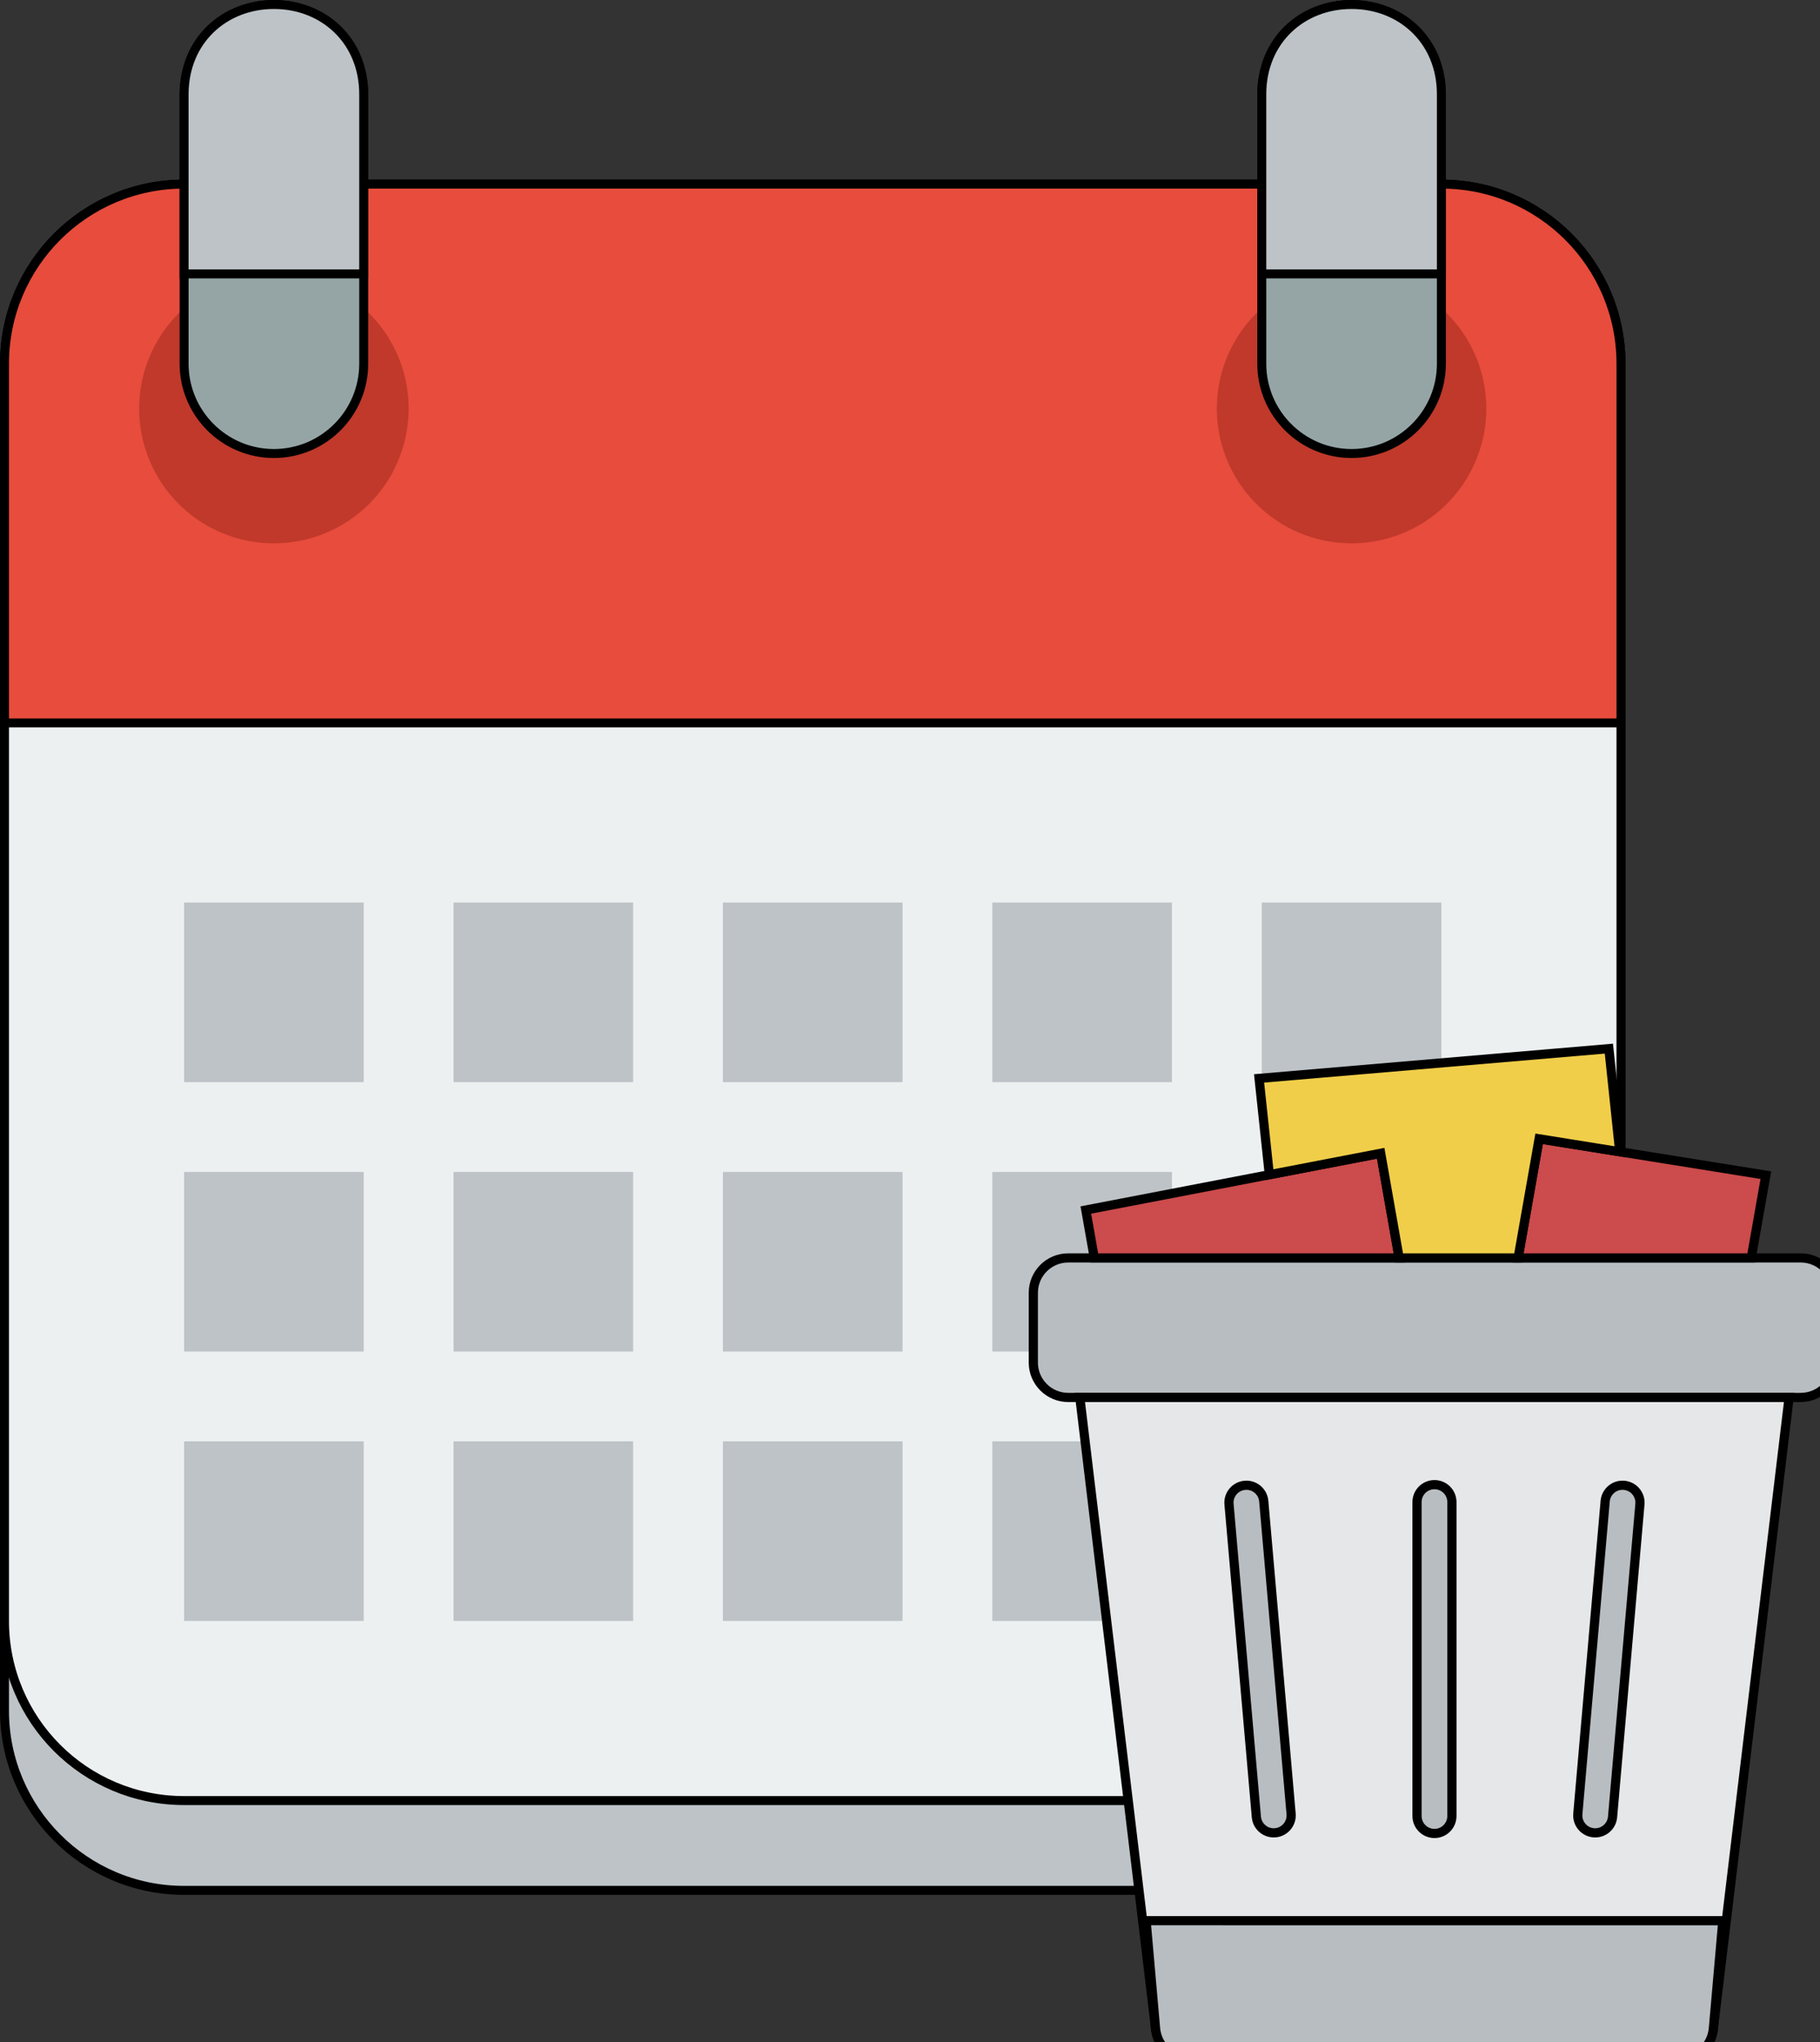 <?xml version="1.0" encoding="UTF-8" standalone="no"?>
<svg
   xmlns:dc="http://purl.org/dc/elements/1.1/"
   xmlns:cc="http://creativecommons.org/ns#"
   xmlns:rdf="http://www.w3.org/1999/02/22-rdf-syntax-ns#"
   xmlns:svg="http://www.w3.org/2000/svg"
   xmlns="http://www.w3.org/2000/svg"
   xmlns:sodipodi="http://sodipodi.sourceforge.net/DTD/sodipodi-0.dtd"
   xmlns:inkscape="http://www.inkscape.org/namespaces/inkscape"
   sodipodi:docname="trashcalendar.svg"
   id="svg26"
   version="1.1"
   width="20.266"
   height="22.741"
   inkscape:version="0.92.5 (2060ec1f9f, 2020-04-08)">
  <rect width="100%" height="100%" fill="#333333" stroke="none"/>
  <defs
     id="defs30" />
  <sodipodi:namedview
     pagecolor="#ffffff"
     bordercolor="#666666"
     borderopacity="1"
     objecttolerance="10"
     gridtolerance="10"
     guidetolerance="10"
     inkscape:pageopacity="0"
     inkscape:pageshadow="2"
     inkscape:window-width="1848"
     inkscape:window-height="1043"
     id="namedview28"
     showgrid="false"
     inkscape:zoom="19.666667"
     inkscape:cx="13.361656"
     inkscape:cy="7.0823925"
     inkscape:window-x="3042"
     inkscape:window-y="600"
     inkscape:window-maximized="1"
     inkscape:current-layer="svg26"
     fit-margin-top="0"
     fit-margin-left="0"
     fit-margin-right="0"
     fit-margin-bottom="0" />
  <g
     transform="translate(-2.95,-1029.35)"
     id="g24">
    <path
       d="m 5,1032.4 c -1.105,0 -2,0.9 -2,2 v 14 c 0,1.1 0.895,2 2,2 h 6 2 6 c 1.105,0 2,-0.9 2,-2 v -14 c 0,-1.1 -0.895,-2 -2,-2 h -6 -2 z"
       id="path2"
       style="fill:#bdc3c7;stroke:#000000;stroke-width:0.1;stroke-miterlimit:4;stroke-dasharray:none;stroke-opacity:1"
       inkscape:connector-curvature="0" />
    <path
       d="M 5,3 C 3.895,3 3,3.895 3,5 v 14 c 0,1.105 0.895,2 2,2 h 6 2 6 c 1.105,0 2,-0.895 2,-2 V 5 C 21,3.895 20.105,3 19,3 h -6 -2 z"
       transform="translate(0,1028.4)"
       id="path4"
       style="fill:#ecf0f1;stroke:#000000;stroke-width:0.1;stroke-miterlimit:4;stroke-dasharray:none;stroke-opacity:1"
       inkscape:connector-curvature="0" />
    <path
       d="M 5,3 C 3.895,3 3,3.895 3,5 V 8 9 H 21 V 8 5 C 21,3.895 20.105,3 19,3 h -6 -2 z"
       transform="translate(0,1028.4)"
       id="path6"
       style="fill:#e74c3c;stroke:#000000;stroke-width:0.1;stroke-miterlimit:4;stroke-dasharray:none;stroke-opacity:1"
       inkscape:connector-curvature="0" />
    <path
       d="m 7,5.5 a 1.5,1.5 0 1 1 -3,0 1.5,1.5 0 1 1 3,0 z"
       transform="translate(0.5,1028.4)"
       id="path8"
       inkscape:connector-curvature="0"
       style="fill:#c0392b" />
    <path
       d="m 7,5.5 a 1.5,1.5 0 1 1 -3,0 1.5,1.5 0 1 1 3,0 z"
       transform="translate(12.5,1028.4)"
       id="path10"
       inkscape:connector-curvature="0"
       style="fill:#c0392b" />
    <g
       id="g18"
       style="fill:#bdc3c7">
      <path
         d="m 5,1039.4 v 2 h 2 v -2 z m 3,0 v 2 h 2 v -2 z m 3,0 v 2 h 2 v -2 z m 3,0 v 2 h 2 v -2 z m 3,0 v 2 h 2 v -2 z"
         id="path12"
         inkscape:connector-curvature="0" />
      <path
         d="m 5,1042.4 v 2 h 2 v -2 z m 3,0 v 2 h 2 v -2 z m 3,0 v 2 h 2 v -2 z m 3,0 v 2 h 2 v -2 z m 3,0 v 2 h 2 v -2 z"
         id="path14"
         inkscape:connector-curvature="0" />
      <path
         d="m 5,1045.4 v 2 h 2 v -2 z m 3,0 v 2 h 2 v -2 z m 3,0 v 2 h 2 v -2 z m 3,0 v 2 h 2 v -2 z m 3,0 v 2 h 2 v -2 z"
         id="path16"
         inkscape:connector-curvature="0" />
    </g>
    <path
       d="M 6,1 C 5.448,1 5,1.448 5,2 V 5 C 5,5.552 5.448,6 6,6 6.552,6 7,5.552 7,5 V 2 C 7,1.448 6.552,1 6,1 Z m 12,0 c -0.552,0 -1,0.448 -1,1 v 3 c 0,0.552 0.448,1 1,1 0.552,0 1,-0.448 1,-1 V 2 C 19,1.448 18.552,1 18,1 Z"
       transform="translate(0,1028.4)"
       id="path20"
       style="fill:#95a5a6;stroke:#000000;stroke-width:0.1;stroke-miterlimit:4;stroke-dasharray:none;stroke-opacity:1"
       inkscape:connector-curvature="0" />
    <path
       d="m 6,1029.4 c -0.552,0 -1,0.4 -1,1 v 2 h 2 v -2 c 0,-0.6 -0.448,-1 -1,-1 z m 12,0 c -0.552,0 -1,0.4 -1,1 v 2 h 2 v -2 c 0,-0.6 -0.448,-1 -1,-1 z"
       id="path22"
       style="fill:#bdc3c7;stroke:#000000;stroke-width:0.1;stroke-miterlimit:4;stroke-dasharray:none;stroke-opacity:1"
       inkscape:connector-curvature="0" />
  </g>
  <g
     transform="matrix(0.022,0,0,0.022,10.341,11.677)"
     id="g24-3">
    <path
       inkscape:connector-curvature="0"
       style="fill:#b8bdc1;stroke:#000000;stroke-width:4.649;stroke-miterlimit:4;stroke-dasharray:none;stroke-opacity:1"
       d="M 441.379,176.552 H 70.621 c -9.754,0 -17.655,-7.901 -17.655,-17.655 v -35.31 c 0,-9.754 7.901,-17.655 17.655,-17.655 H 441.38 c 9.754,0 17.655,7.901 17.655,17.655 v 35.31 c -0.001,9.754 -7.901,17.655 -17.656,17.655"
       id="path2-6" />
    <path
       inkscape:connector-curvature="0"
       style="fill:#e6e7e8;stroke:#000000;stroke-width:4.649;stroke-miterlimit:4;stroke-dasharray:none;stroke-opacity:1"
       d="m 76.506,176.552 38.312,319.258 c 0.768,9.154 8.413,16.19 17.593,16.19 h 247.172 c 9.181,0 16.834,-7.036 17.593,-16.19 l 38.321,-319.258 z"
       id="path4-7" />
    <g
       id="g10">
      <polygon
         style="fill:#cc4b4c;stroke:#000000;stroke-width:4.649;stroke-miterlimit:4;stroke-dasharray:none;stroke-opacity:1"
         points="79.542,81.682 83.823,105.931 238.121,105.931 228.781,52.966 "
         id="polygon6" />
      <polygon
         style="fill:#cc4b4c;stroke:#000000;stroke-width:4.649;stroke-miterlimit:4;stroke-dasharray:none;stroke-opacity:1"
         points="308.968,45.647 298.34,105.931 416.338,105.931 423.727,64.044 "
         id="polygon8" />
    </g>
    <polygon
       style="fill:#f0ce49;stroke:#000000;stroke-width:4.649;stroke-miterlimit:4;stroke-dasharray:none;stroke-opacity:1"
       points="308.966,45.647 349.775,52.189 344.276,0 167.23,15.069 172.42,63.815 228.785,52.966 238.124,105.931 298.337,105.931 "
       id="polygon12" />
    <g
       id="g22">
      <path
         inkscape:connector-curvature="0"
         style="fill:#b8bdc1;stroke:#000000;stroke-width:4.649;stroke-miterlimit:4;stroke-dasharray:none;stroke-opacity:1"
         d="m 132.414,512 h 247.172 c 9.181,0 16.834,-7.036 17.593,-16.19 l 4.785,-54.431 H 110.036 l 4.785,54.431 c 0.759,9.154 8.412,16.19 17.593,16.19"
         id="path14-5" />
      <path
         inkscape:connector-curvature="0"
         style="fill:#b8bdc1;stroke:#000000;stroke-width:4.649;stroke-miterlimit:4;stroke-dasharray:none;stroke-opacity:1"
         d="m 256,397.241 c -4.873,0 -8.828,-3.946 -8.828,-8.828 V 229.517 c 0,-4.882 3.955,-8.828 8.828,-8.828 4.873,0 8.828,3.946 8.828,8.828 v 158.897 c 0,4.881 -3.955,8.827 -8.828,8.827"
         id="path16-3" />
      <path
         inkscape:connector-curvature="0"
         style="fill:#b8bdc1;stroke:#000000;stroke-width:4.649;stroke-miterlimit:4;stroke-dasharray:none;stroke-opacity:1"
         d="m 174.638,396.939 c -4.529,0 -8.386,-3.469 -8.783,-8.06 L 152.013,230.583 c -0.433,-4.855 3.16,-9.137 8.024,-9.56 4.864,-0.45 9.137,3.178 9.56,8.024 l 13.842,158.296 c 0.424,4.855 -3.169,9.137 -8.024,9.56 -0.256,0.028 -0.521,0.036 -0.777,0.036"
         id="path18" />
      <path
         inkscape:connector-curvature="0"
         style="fill:#b8bdc1;stroke:#000000;stroke-width:4.649;stroke-miterlimit:4;stroke-dasharray:none;stroke-opacity:1"
         d="m 337.362,396.939 c -0.256,0 -0.521,-0.009 -0.777,-0.035 -4.855,-0.424 -8.448,-4.705 -8.024,-9.56 l 13.842,-158.296 c 0.424,-4.846 4.714,-8.474 9.56,-8.024 4.864,0.424 8.457,4.705 8.024,9.56 L 346.146,388.88 c -0.398,4.59 -4.255,8.059 -8.784,8.059"
         id="path20-5" />
    </g>
  </g>
  <g
     transform="matrix(0.022,0,0,0.022,3.555,8.252)"
     id="g26" />
  <g
     transform="matrix(0.022,0,0,0.022,3.555,8.252)"
     id="g28" />
  <g
     transform="matrix(0.022,0,0,0.022,3.555,8.252)"
     id="g30" />
  <g
     transform="matrix(0.022,0,0,0.022,3.555,8.252)"
     id="g32" />
  <g
     transform="matrix(0.022,0,0,0.022,3.555,8.252)"
     id="g34" />
  <g
     transform="matrix(0.022,0,0,0.022,3.555,8.252)"
     id="g36" />
  <g
     transform="matrix(0.022,0,0,0.022,3.555,8.252)"
     id="g38" />
  <g
     transform="matrix(0.022,0,0,0.022,3.555,8.252)"
     id="g40" />
  <g
     transform="matrix(0.022,0,0,0.022,3.555,8.252)"
     id="g42" />
  <g
     transform="matrix(0.022,0,0,0.022,3.555,8.252)"
     id="g44" />
  <g
     transform="matrix(0.022,0,0,0.022,3.555,8.252)"
     id="g46" />
  <g
     transform="matrix(0.022,0,0,0.022,3.555,8.252)"
     id="g48" />
  <g
     transform="matrix(0.022,0,0,0.022,3.555,8.252)"
     id="g50" />
  <g
     transform="matrix(0.022,0,0,0.022,3.555,8.252)"
     id="g52" />
  <g
     transform="matrix(0.022,0,0,0.022,3.555,8.252)"
     id="g54" />
</svg>

